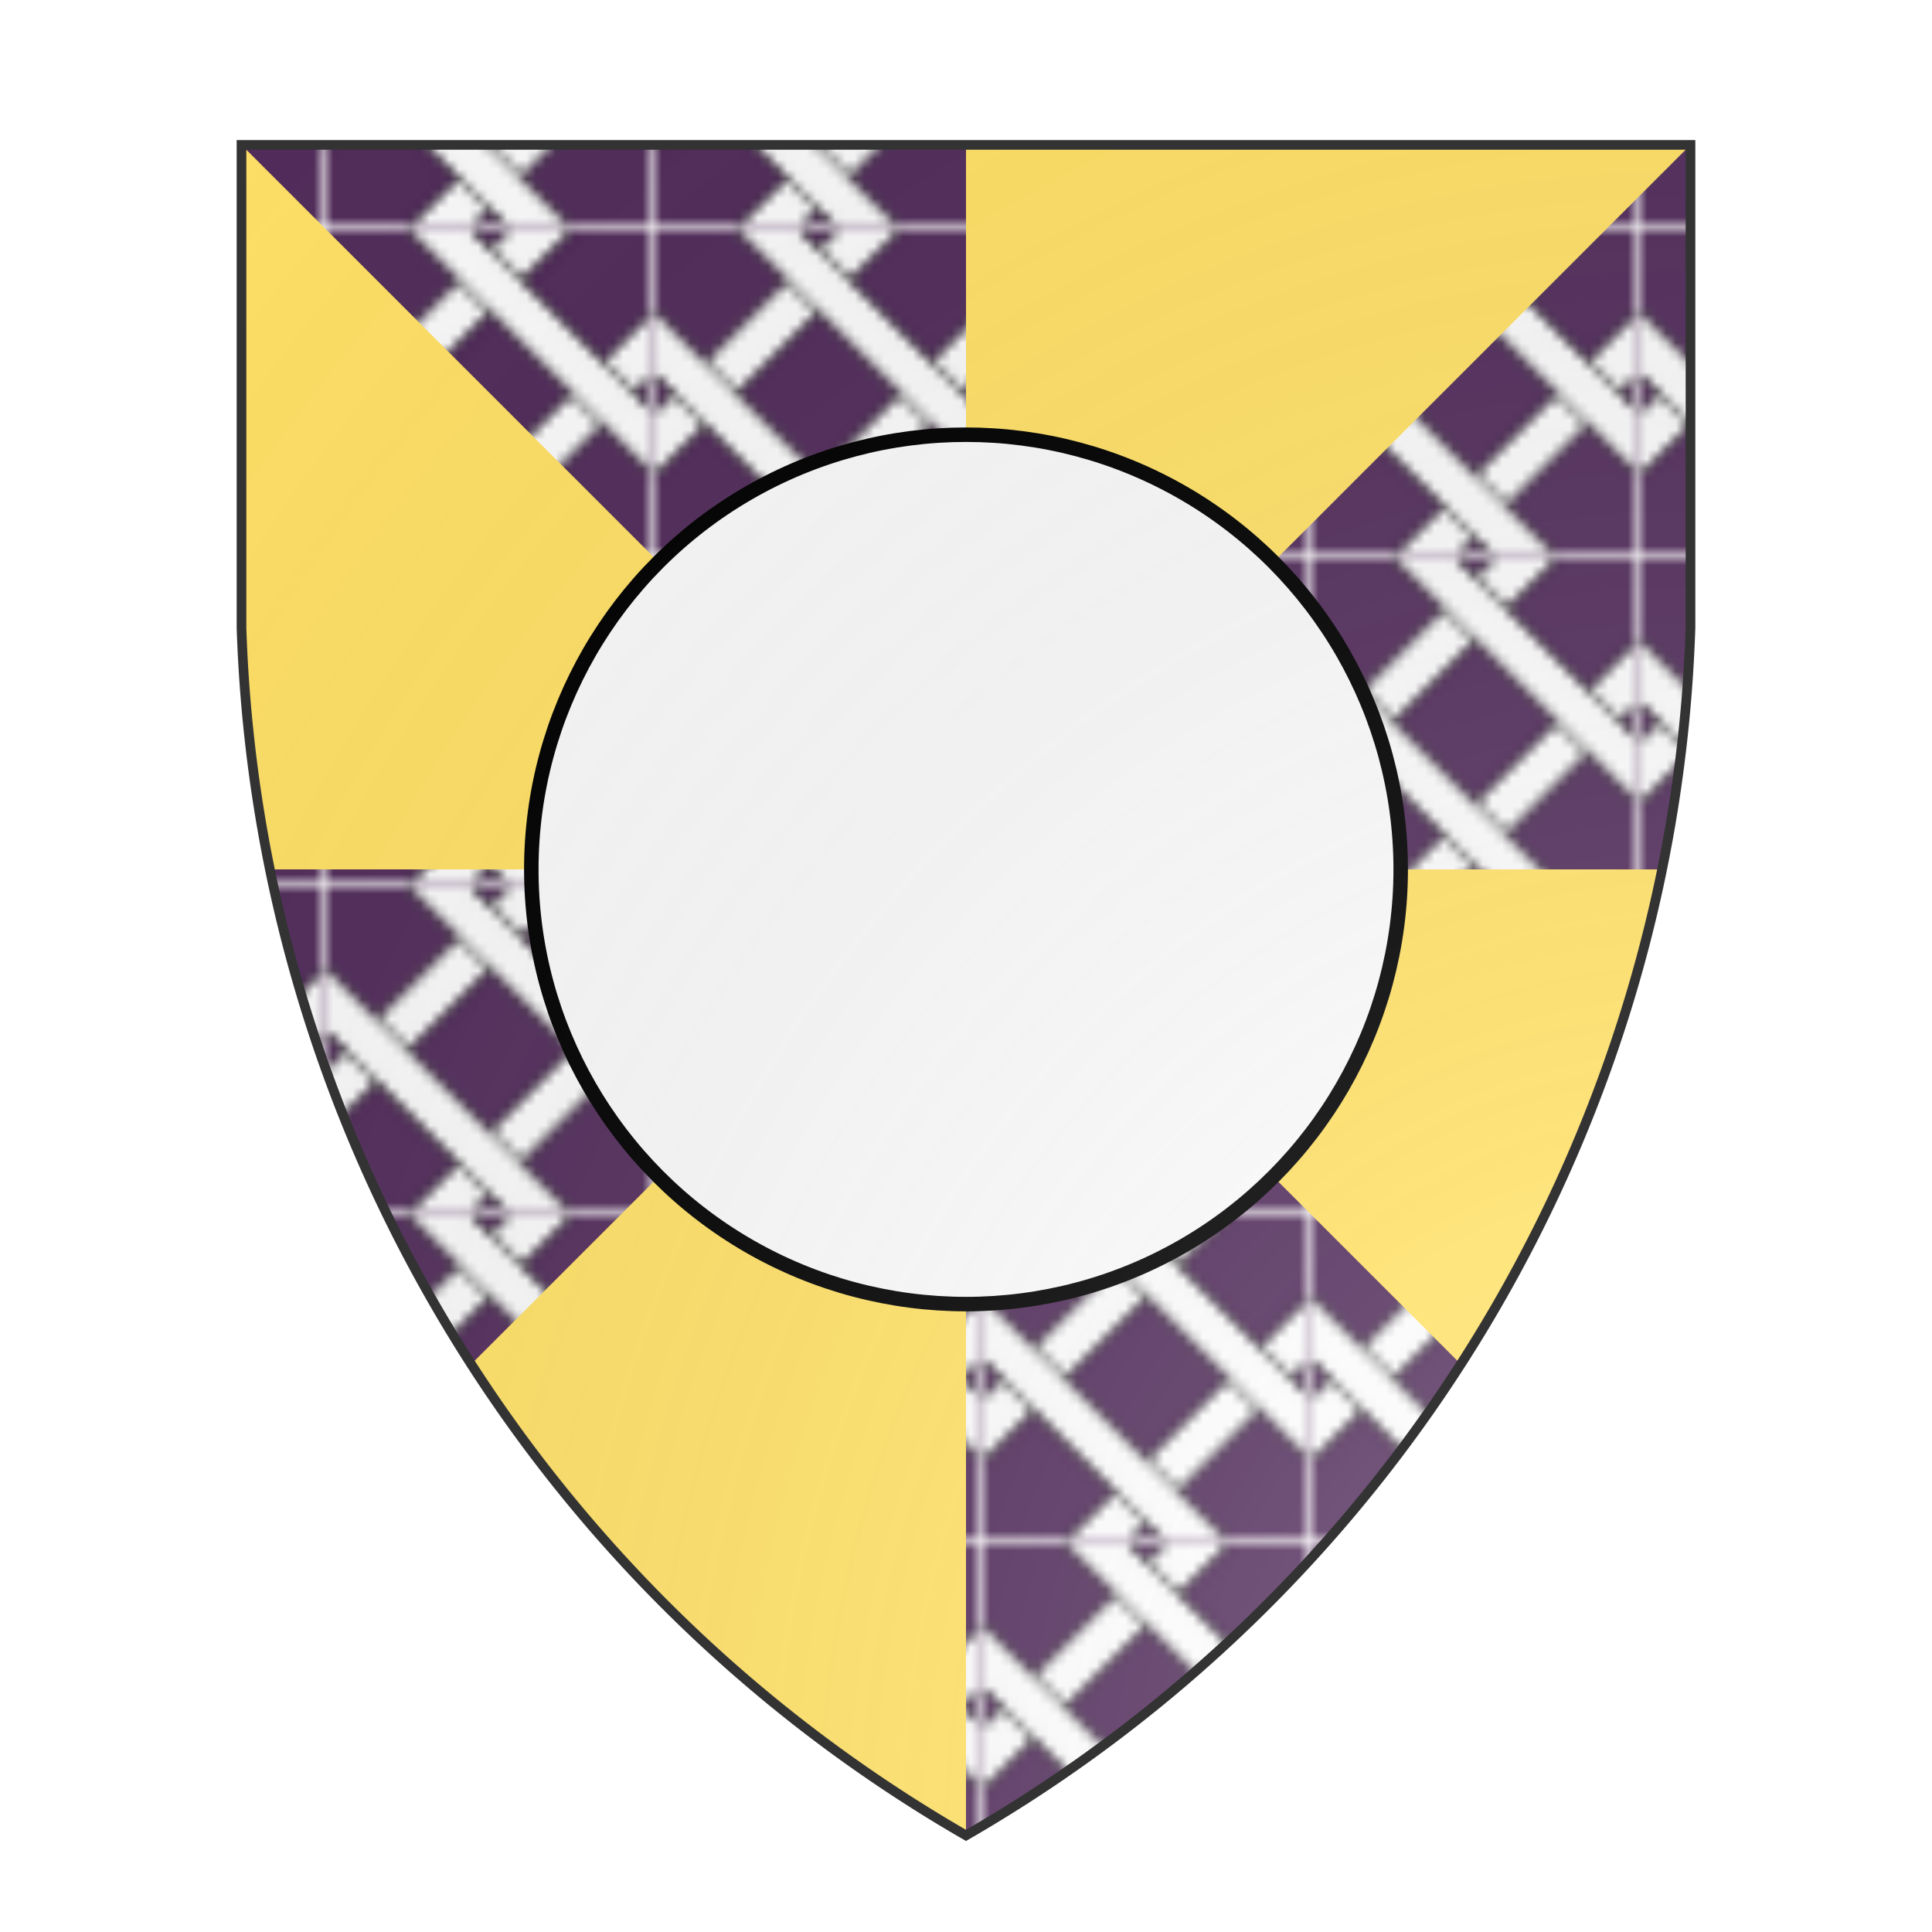 <svg id="coaworld_burg_402_burg_402_s0" width="500" height="500" viewBox="0 10 200 200" xmlns="http://www.w3.org/2000/svg" xmlns:x="http://www.w3.org/1999/xlink"><defs><clipPath id="heater_coaworld_burg_402_burg_402_s0"><path d="m25,25 h150 v50 a150,150,0,0,1,-75,125 a150,150,0,0,1,-75,-125 z"/></clipPath><clipPath id="divisionClip_coaworld_burg_402_burg_402_s0"><polygon points="0,0 200,200 200,100 0,100"/><polygon points="200,0 0,200 100,200 100,0"/></clipPath><g id="roundel_coaworld_burg_402_burg_402_s0"><circle cx="100" cy="100" r="30"/></g><pattern id="chainy-purpure-argent" width="33.4" height="33.4" viewBox="0 0 200 200" patternUnits="userSpaceOnUse" stroke="#000" stroke-width="2"><rect x="-6.691e-6" width="200" height="200" fill="#522d5b" stroke="none"/><path d="m155-5-20-20-160 160 20 20z" fill="#fafafa"/><path d="m45 205 160-160 20 20-160 160z" fill="#fafafa"/><path d="m45-5 20-20 160 160-20 20-160-160" fill="#fafafa"/><path d="m-5 45-20 20 160 160 20-20-160-160" fill="#fafafa"/></pattern><radialGradient id="backlight" cx="100%" cy="100%" r="150%"><stop stop-color="#fff" stop-opacity=".3" offset="0"/><stop stop-color="#fff" stop-opacity=".15" offset=".25"/><stop stop-color="#000" stop-opacity="0" offset="1"/></radialGradient></defs><g clip-path="url(#heater_coaworld_burg_402_burg_402_s0)"><rect x="0" y="0" width="200" height="200" fill="url(#chainy-purpure-argent)"/><g clip-path="url(#divisionClip_coaworld_burg_402_burg_402_s0)"><rect x="0" y="0" width="200" height="200" fill="#ffe066"/></g><g fill="#fafafa" stroke="#000"><style>
      g.secondary,path.secondary {fill: #fafafa;}
      g.tertiary,path.tertiary {fill: #fafafa;}
    </style><use x:href="#roundel_coaworld_burg_402_burg_402_s0" transform="translate(-50 -50) scale(1.5)"/></g></g><path d="m25,25 h150 v50 a150,150,0,0,1,-75,125 a150,150,0,0,1,-75,-125 z" fill="url(#backlight)" stroke="#333"/></svg>
